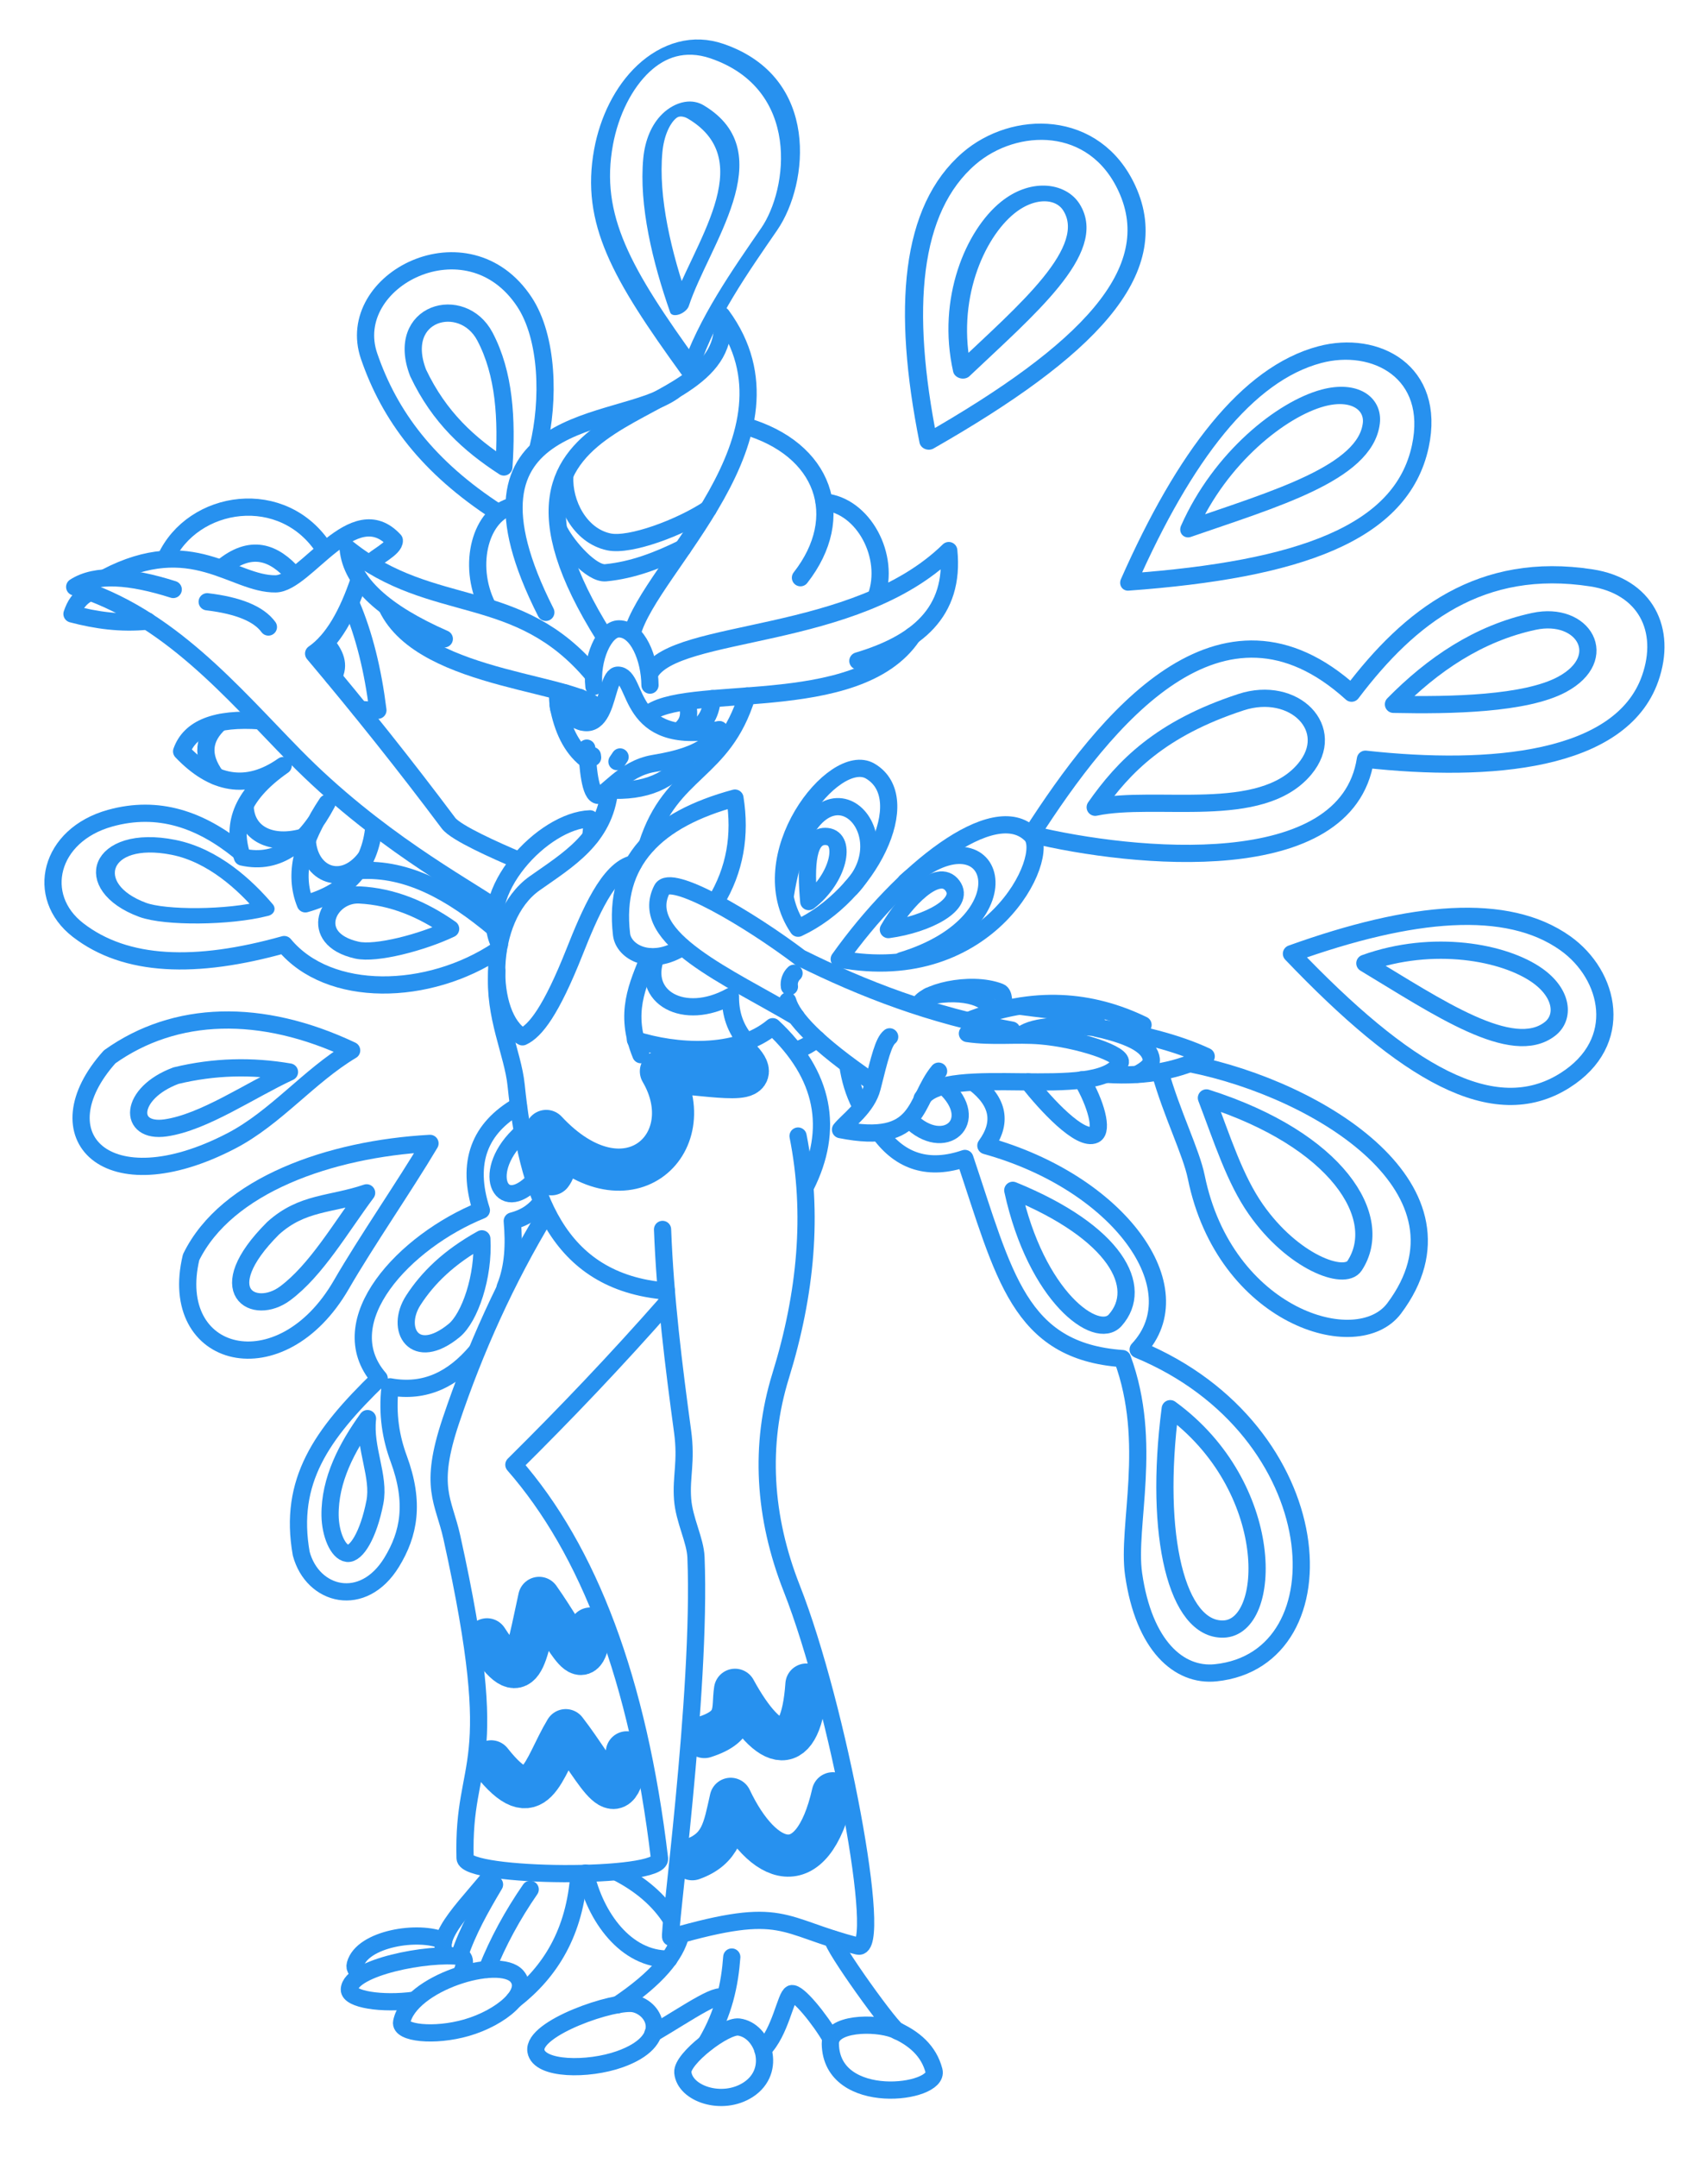 <?xml version="1.0" encoding="UTF-8" standalone="no"?>
<!DOCTYPE svg PUBLIC "-//W3C//DTD SVG 1.1//EN" "http://www.w3.org/Graphics/SVG/1.1/DTD/svg11.dtd">
<svg width="100%" height="100%" viewBox="0 0 1456 1838" version="1.1" xmlns="http://www.w3.org/2000/svg" xmlns:xlink="http://www.w3.org/1999/xlink" xml:space="preserve" xmlns:serif="http://www.serif.com/" style="fill-rule:evenodd;clip-rule:evenodd;stroke-linecap:round;stroke-linejoin:round;stroke-miterlimit:1.5;">
    <g transform="matrix(0.758,0,0,0.766,0,0)">
        <rect id="Artboard1" x="0" y="0" width="1920" height="2400" style="fill:none;"/>
        <g id="Artboard11" serif:id="Artboard1">
            <g transform="matrix(-1.319,0,0,1.306,2174.89,-50.163)">
                <path d="M1335.55,1246.77C1352.86,1270.77 1367.89,1298.9 1367.47,1329.34C1367.26,1344.8 1360.88,1360.59 1352.74,1361.57C1345.15,1362.48 1334.8,1346.23 1329.26,1317.99C1324.93,1295.95 1338.41,1272.17 1335.55,1246.77Z" style="fill:none;stroke:rgb(39,145,239);stroke-width:14.67px;"/>
            </g>
            <g transform="matrix(-1.319,0,0,1.306,2174.89,-50.163)">
                <path d="M1238.06,1093.64C1266.57,1109.44 1284.25,1127.15 1296.38,1145.82C1312.54,1170.67 1295.54,1199.45 1261.7,1171.76C1248.36,1160.85 1236.18,1125.58 1238.06,1093.64Z" style="fill:none;stroke:rgb(39,145,239);stroke-width:14.67px;"/>
            </g>
            <g transform="matrix(-1.319,0,0,1.306,2174.89,-50.163)">
                <path d="M1193.61,1044.25C1222.74,1074.78 1240.09,1035.31 1203.59,1002.97" style="fill:none;stroke:rgb(39,145,239);stroke-width:14.67px;"/>
            </g>
            <g transform="matrix(-1.319,0,0,1.306,2174.89,-50.163)">
                <path d="M1206.98,980.323C1239.78,999.269 1251.71,1028.23 1238.47,1069.28C1303.78,1095.64 1367.87,1163.63 1325.58,1212.56C1374.82,1260.21 1403.02,1299.99 1392.06,1361.76C1382.39,1397.88 1339.33,1409.02 1314.93,1369.12C1300.22,1345.06 1295,1318.71 1308.95,1280.95C1315.48,1263.26 1318.99,1243.55 1316.32,1219.71C1286.14,1225.19 1262.38,1212.93 1242.65,1189.56" style="fill:none;stroke:rgb(39,145,239);stroke-width:14.67px;"/>
            </g>
            <g transform="matrix(-1.319,0,0,1.306,2174.89,-50.163)">
                <path d="M1186.9,1061.73C1192.2,1068.97 1199.46,1075.17 1212.13,1078.49C1210.39,1098.35 1211.11,1117.53 1218.21,1134.93" style="fill:none;stroke:rgb(39,145,239);stroke-width:14.67px;"/>
            </g>
            <g transform="matrix(-1.319,0,0,1.306,2174.89,-50.163)">
                <path d="M1402.07,951.545C1433.95,946.08 1466.2,946.746 1498.87,954.64C1539.14,969.687 1540.13,1003.78 1507.71,999.136C1474.95,994.441 1435.8,967.161 1402.07,951.545Z" style="fill:none;stroke:rgb(39,145,239);stroke-width:14.67px;"/>
            </g>
            <g transform="matrix(-1.16,0.622,0.628,1.148,1462.48,-638.423)">
                <path d="M1416.64,944.47C1448.53,939.004 1468.39,925.107 1501.06,933C1574.87,954.838 1551,991.355 1518.57,986.709C1485.81,982.014 1450.37,960.085 1416.64,944.47Z" style="fill:none;stroke:rgb(39,145,239);stroke-width:14.67px;"/>
            </g>
            <g transform="matrix(-1.319,0,0,1.306,2174.89,-50.163)">
                <path d="M1349.07,933.158C1385.63,954.974 1413.84,990.609 1451.81,1010.28C1558.28,1065.44 1615.46,1005.58 1555.4,938.626C1499.65,898.923 1426.31,896.675 1349.07,933.158Z" style="fill:none;stroke:rgb(39,145,239);stroke-width:14.67px;"/>
            </g>
            <g transform="matrix(-1.16,0.622,0.628,1.148,1462.48,-638.423)">
                <path d="M1349.07,933.158C1385.63,954.974 1436.37,980.631 1472.82,1002.99C1560.57,1056.83 1634.37,988.381 1574.32,921.429C1518.57,881.726 1426.31,896.675 1349.07,933.158Z" style="fill:none;stroke:rgb(39,145,239);stroke-width:14.67px;"/>
            </g>
            <g transform="matrix(-1.319,0,0,1.306,2174.89,-50.163)">
                <path d="M1264.67,829.602C1288.6,812.871 1314.21,802.13 1342.46,800.723C1369.29,799.388 1387.66,837.976 1344.67,847.724C1328.35,851.426 1289.05,841.171 1264.67,829.602Z" style="fill:none;stroke:rgb(39,145,239);stroke-width:14.67px;"/>
            </g>
            <g transform="matrix(-1.616,-0.185,-0.151,1.297,2467.14,168.579)">
                <path d="M1264.67,829.602C1280,811.937 1304.39,789.657 1332.49,786.848C1384.86,781.614 1392.69,829.613 1348.66,842.787C1332.62,847.586 1289.05,841.171 1264.67,829.602Z" style="fill:none;stroke:rgb(39,145,239);stroke-width:13.06px;"/>
            </g>
            <g transform="matrix(-1.319,0,0,1.306,2174.89,-50.163)">
                <path d="M1224.24,847.551C1283.53,887.192 1368.45,889.022 1406.57,842.992C1482.18,864.17 1541.67,862.01 1582.31,830.664C1619.48,801.99 1606.86,749.747 1555.03,735.355C1513.77,723.901 1477.82,736.682 1444.87,763.326" style="fill:none;stroke:rgb(39,145,239);stroke-width:14.67px;"/>
            </g>
            <g transform="matrix(-1.319,0,0,1.306,2174.89,-50.163)">
                <path d="M1226.92,829.454C1263.89,798.509 1301.49,777.379 1342.51,779.977" style="fill:none;stroke:rgb(39,145,239);stroke-width:14.67px;"/>
            </g>
            <g transform="matrix(-1.319,0,0,1.306,2174.89,-50.163)">
                <path d="M1372.12,506.686C1407.08,451.485 1484.68,463.434 1507.76,514.283" style="fill:none;stroke:rgb(39,145,239);stroke-width:14.67px;"/>
            </g>
            <g transform="matrix(-1.319,0,0,1.306,2174.89,-50.163)">
                <path d="M1398.09,528.234C1415.35,508.58 1434.97,501.281 1459.97,522.156" style="fill:none;stroke:rgb(39,145,239);stroke-width:14.67px;"/>
            </g>
            <g transform="matrix(-1.319,0,0,1.306,2174.89,-50.163)">
                <path d="M1364.73,615.048C1358.81,604.777 1363.23,595.344 1370.95,586.179" style="fill:none;stroke:rgb(39,145,239);stroke-width:14.67px;"/>
            </g>
            <g transform="matrix(-1.319,0,0,1.306,2174.89,-50.163)">
                <path d="M1342,642.536C1338.23,643.157 1332.75,643.354 1326.68,643.399C1330.93,609.322 1338.39,578.988 1349.55,552.968" style="fill:none;stroke:rgb(39,145,239);stroke-width:14.67px;"/>
            </g>
            <g transform="matrix(-1.319,0,0,1.306,2174.89,-50.163)">
                <path d="M1190.13,419.733C1180.17,379.009 1181.76,325.888 1201.73,295.632C1250.23,222.178 1356.39,277.12 1334.2,341.765C1316.65,392.881 1283.9,436.436 1224.66,474.769" style="fill:none;stroke:rgb(39,145,239);stroke-width:14.67px;"/>
            </g>
            <g transform="matrix(-1.319,0,0,1.306,2174.89,-50.163)">
                <path d="M1219.27,436.189C1216.53,395.222 1218.76,356.647 1235.45,325.039C1254.71,288.601 1312.47,304.009 1292.38,356.064C1274.37,394.063 1248.7,417.075 1219.27,436.189Z" style="fill:none;stroke:rgb(39,145,239);stroke-width:14.67px;"/>
            </g>
            <g transform="matrix(-1.319,0,0,1.306,2174.89,-50.163)">
                <path d="M460.796,638.353C427.373,604.438 388.268,577.845 341.038,567.7C298.673,558.599 275.06,598.755 317.003,621.363C348.045,638.095 411.602,639.428 460.796,638.353Z" style="fill:none;stroke:rgb(39,145,239);stroke-width:14.67px;"/>
            </g>
            <g transform="matrix(-1.319,0,0,1.306,2174.89,-50.163)">
                <path d="M715.099,726.033C690.884,691.461 659.308,658.912 590.783,636.525C545.559,621.751 507.951,659.367 536.498,693.504C573.835,738.153 663.197,715.077 715.099,726.033Z" style="fill:none;stroke:rgb(39,145,239);stroke-width:14.67px;"/>
            </g>
            <g transform="matrix(-1.319,0,0,1.306,2174.89,-50.163)">
                <path d="M769.382,749.129C706.604,651.488 607.848,528.012 496.507,628.853C446.52,562.844 385.958,516.189 292.007,530.643C246.044,537.714 227.217,574.594 241.969,616.421C266.932,687.195 378.15,696.838 484.697,685.106C500.551,788.145 682.432,770.141 769.382,749.129Z" style="fill:none;stroke:rgb(39,145,239);stroke-width:14.67px;"/>
            </g>
            <g transform="matrix(-1.319,0,0,1.306,2174.89,-50.163)">
                <path d="M547.772,850.784C450.856,952.135 375.507,997.063 314.679,958.784C262.734,926.095 276.179,868.897 314.291,841.849C363.808,806.707 444.682,813.789 547.772,850.784Z" style="fill:none;stroke:rgb(39,145,239);stroke-width:14.67px;"/>
            </g>
            <g transform="matrix(-0.957,1.05,0.971,0.868,967.479,-666.172)">
                <path d="M547.772,850.784C450.856,952.135 375.507,997.063 314.679,958.784C262.734,926.095 276.179,868.897 314.291,841.849C363.808,806.707 444.682,813.789 547.772,850.784Z" style="fill:none;stroke:rgb(39,145,239);stroke-width:14.12px;"/>
            </g>
            <g transform="matrix(-0.254,1.338,1.52,0.283,-109.923,-482.445)">
                <path d="M547.772,850.784C450.856,952.135 375.507,997.063 314.679,958.784C262.734,926.095 276.179,868.897 314.291,841.849C363.808,806.707 444.682,813.789 547.772,850.784Z" style="fill:none;stroke:rgb(39,145,239);stroke-width:13.22px;"/>
            </g>
            <g transform="matrix(0.624,1.025,1.705,-1.017,-1002.75,712.714)">
                <path d="M543.017,844.695C510.894,867.308 488.959,897.829 469.68,923.623C449.91,950.073 373.577,986.231 302.906,950.174C260.563,928.57 280.901,890.964 324.792,867.364C376.039,839.809 434.345,839.099 543.017,844.695Z" style="fill:none;stroke:rgb(39,145,239);stroke-width:11.75px;"/>
            </g>
            <g transform="matrix(-0.747,0,0,0.74,1944.13,442.015)">
                <path d="M547.772,850.784C437.682,917.005 325.886,993.532 269.12,949.453C246.816,932.133 249.831,896.342 287.943,869.294C337.46,834.152 444.682,813.789 547.772,850.784Z" style="fill:none;stroke:rgb(39,145,239);stroke-width:25.9px;"/>
            </g>
            <g transform="matrix(-0.542,0.595,0.55,0.491,1165.88,-155.467)">
                <path d="M547.772,850.784C437.682,917.005 325.886,993.532 269.12,949.453C246.816,932.133 249.831,896.342 287.943,869.294C337.46,834.152 444.682,813.789 547.772,850.784Z" style="fill:none;stroke:rgb(39,145,239);stroke-width:24.95px;"/>
            </g>
            <g transform="matrix(-0.135,0.71,0.862,0.161,422.806,-113.446)">
                <path d="M547.772,850.784C437.682,917.005 325.886,993.532 269.12,949.453C246.816,932.133 249.831,896.342 287.943,869.294C337.46,834.152 444.682,813.789 547.772,850.784Z" style="fill:none;stroke:rgb(39,145,239);stroke-width:23.98px;"/>
            </g>
            <g transform="matrix(0.331,0.543,0.967,-0.577,-228.424,522.474)">
                <path d="M556.474,836.075C481.872,885.327 413.942,991.71 277.698,950.66C244.312,940.6 254.163,912.291 303.204,891.681C368.288,864.327 465.16,846.814 556.474,836.075Z" style="fill:none;stroke:rgb(39,145,239);stroke-width:21.08px;"/>
            </g>
            <g transform="matrix(-1.319,0,0,1.306,2174.89,-50.163)">
                <path d="M620.268,973.614C606.697,1009.11 596.154,1042.77 578.1,1068.55C546.608,1113.52 502.644,1129.76 493.963,1116.58C467.077,1075.75 508.334,1009.22 620.268,973.614Z" style="fill:none;stroke:rgb(39,145,239);stroke-width:14.67px;"/>
            </g>
            <g transform="matrix(-1.319,0,0,1.306,2174.89,-50.163)">
                <path d="M659.801,951.548C649.671,987.509 633.294,1019.61 628.918,1041.05C604.643,1160.02 491.613,1194.91 460.118,1152.79C385.197,1052.57 523.108,966.694 633.772,944.555" style="fill:none;stroke:rgb(39,145,239);stroke-width:14.67px;"/>
            </g>
            <g transform="matrix(-1.319,0,0,1.306,2174.89,-50.163)">
                <path d="M651.122,1238.33C559.791,1304.7 563.374,1425 605.871,1426.04C645.174,1427.01 665.329,1347.5 651.122,1238.33Z" style="fill:none;stroke:rgb(39,145,239);stroke-width:14.67px;"/>
            </g>
            <g transform="matrix(-1.319,0,0,1.306,2174.89,-50.163)">
                <path d="M785.371,1052.32C765.499,1143.23 713.791,1180.68 698.039,1162.96C673.119,1134.93 697.165,1088.26 785.371,1052.32Z" style="fill:none;stroke:rgb(39,145,239);stroke-width:14.67px;"/>
            </g>
            <g transform="matrix(-1.319,0,0,1.306,2174.89,-50.163)">
                <path d="M843.798,963.785C811.044,993.678 844.048,1021.73 873.204,992.428" style="fill:none;stroke:rgb(39,145,239);stroke-width:14.67px;"/>
            </g>
            <g transform="matrix(-1.319,0,0,1.306,2174.89,-50.163)">
                <path d="M898.906,1003.63C880.881,1028.27 856.692,1035.6 826.192,1025.19C792.724,1124.59 780.134,1189.44 691.903,1195.66C665.421,1267.45 688.265,1338.1 682.354,1379.3C673.617,1440.19 643.75,1466.51 612.338,1463.28C501.038,1451.81 512.457,1256.68 678.475,1187.94C629.496,1135.71 695.007,1045.65 808.311,1014.25C794.227,994.917 797.176,977.128 818.131,960.964" style="fill:none;stroke:rgb(39,145,239);stroke-width:14.67px;"/>
            </g>
            <g transform="matrix(-1.319,0,0,1.306,2174.89,-50.163)">
                <path d="M925.995,945.883C924.277,957.348 921.121,968.814 915.124,980.279" style="fill:none;stroke:rgb(39,145,239);stroke-width:14.67px;"/>
            </g>
            <g transform="matrix(-1.319,0,0,1.306,2174.89,-50.163)">
                <path d="M880.123,856.721C767.695,822.67 801.008,722.804 876.588,789.425" style="fill:none;stroke:rgb(39,145,239);stroke-width:14.67px;"/>
            </g>
            <g transform="matrix(-1.319,0,0,1.306,2174.89,-50.163)">
                <path d="M923.338,794.825C874.171,743.214 957.746,665.971 979.255,800.84" style="fill:none;stroke:rgb(39,145,239);stroke-width:14.67px;"/>
            </g>
            <g transform="matrix(-1.319,0,0,1.306,2174.89,-50.163)">
                <path d="M968.435,829.065C1009.69,768.378 937.838,677.08 906.901,695.233C866.989,718.651 908.607,801.296 968.435,829.065Z" style="fill:none;stroke:rgb(39,145,239);stroke-width:14.67px;"/>
            </g>
            <g transform="matrix(-1.319,0,0,1.306,2174.89,-50.163)">
                <path d="M959.333,806.374C933.636,786.68 926.649,752.854 943.684,750.963C960.8,749.063 962.065,775.607 959.333,806.374Z" style="fill:none;stroke:rgb(39,145,239);stroke-width:14.67px;"/>
            </g>
            <g transform="matrix(-1.319,0,0,1.306,2174.89,-50.163)">
                <path d="M891.433,830.229C857.923,825.709 825.314,808.489 836.74,792.903C849.147,775.98 877.695,806.252 891.433,830.229Z" style="fill:none;stroke:rgb(39,145,239);stroke-width:14.67px;"/>
            </g>
            <g transform="matrix(-1.319,0,0,1.306,2174.89,-50.163)">
                <path d="M933.35,855.38C804.717,879.278 752.041,767.548 769.673,749.588C801.301,717.371 880.13,780.646 933.35,855.38Z" style="fill:none;stroke:rgb(39,145,239);stroke-width:14.67px;"/>
            </g>
            <g transform="matrix(-1.319,0,0,1.306,2174.89,-50.163)">
                <path d="M1012.45,925.635C1021.73,914.92 1026.22,902.37 1026.09,887.158C1066.02,908.975 1102.83,887.722 1089.56,853.432" style="fill:none;stroke:rgb(39,145,239);stroke-width:14.67px;"/>
            </g>
            <g transform="matrix(-1.319,0,0,1.306,2174.89,-50.163)">
                <path d="M952.358,923.566C959.102,928.416 965.39,931.9 970.907,933.07" style="fill:none;stroke:rgb(39,145,239);stroke-width:14.67px;"/>
            </g>
            <g transform="matrix(-1.319,0,0,1.306,2174.89,-50.163)">
                <path d="M883.133,1768.56C886.105,1770.68 940.867,1694.25 938.688,1690.07" style="fill:none;stroke:rgb(39,145,239);stroke-width:14.67px;"/>
            </g>
            <g transform="matrix(-1.319,0,0,1.306,2174.89,-50.163)">
                <path d="M940.344,1774.82C949.413,1758.96 968.764,1734.77 974.069,1736.67C978.954,1738.43 983.451,1769.46 998.474,1784.26" style="fill:none;stroke:rgb(39,145,239);stroke-width:14.67px;"/>
            </g>
            <g transform="matrix(-1.319,0,0,1.306,2174.89,-50.163)">
                <path d="M1031.46,1742.07C1032.5,1731.86 1060.88,1752.11 1092.17,1770.52" style="fill:none;stroke:rgb(39,145,239);stroke-width:14.67px;"/>
            </g>
            <g transform="matrix(-1.319,0,0,1.306,2174.89,-50.163)">
                <path d="M1024.96,1705.4C1026.61,1728.01 1031.51,1752.85 1046.92,1778.74" style="fill:none;stroke:rgb(39,145,239);stroke-width:14.67px;"/>
            </g>
            <g transform="matrix(-1.319,0,0,1.306,2174.89,-50.163)">
                <path d="M1078.56,1707.12C1115.23,1707.72 1141.52,1671.17 1149.69,1633.9" style="fill:none;stroke:rgb(39,145,239);stroke-width:14.67px;"/>
            </g>
            <g transform="matrix(-1.319,0,0,1.306,2174.89,-50.163)">
                <path d="M1068.5,1686.39C1072.93,1703.78 1088.14,1723.17 1122.34,1746.12" style="fill:none;stroke:rgb(39,145,239);stroke-width:14.67px;"/>
            </g>
            <g transform="matrix(-1.319,0,0,1.306,2174.89,-50.163)">
                <path d="M1076.47,1673.52C1086.85,1657.04 1102.48,1643.52 1123.32,1632.92" style="fill:none;stroke:rgb(39,145,239);stroke-width:14.67px;"/>
            </g>
            <g transform="matrix(-1.319,0,0,1.306,2174.89,-50.163)">
                <path d="M1226.39,1631.11C1246.41,1657.72 1283.08,1690.36 1267.23,1703.95" style="fill:none;stroke:rgb(39,145,239);stroke-width:14.67px;"/>
            </g>
            <g transform="matrix(-1.319,0,0,1.306,2174.89,-50.163)">
                <path d="M1227.25,1643.62C1239.04,1663.45 1250.31,1683.38 1257.17,1704.2" style="fill:none;stroke:rgb(39,145,239);stroke-width:14.67px;"/>
            </g>
            <g transform="matrix(-1.319,0,0,1.306,2174.89,-50.163)">
                <path d="M1196.83,1647.79C1212.1,1669.86 1224.37,1692.6 1233.75,1715.97" style="fill:none;stroke:rgb(39,145,239);stroke-width:14.67px;"/>
            </g>
            <g transform="matrix(-1.319,0,0,1.306,2174.89,-50.163)">
                <path d="M1155.26,1634.54C1158.73,1684.47 1179.63,1718.01 1210.57,1742.1" style="fill:none;stroke:rgb(39,145,239);stroke-width:14.67px;"/>
            </g>
            <g transform="matrix(-1.319,0,0,1.306,2174.89,-50.163)">
                <path d="M1256.42,1720.5C1253.28,1716.26 1250.65,1705.73 1255.98,1705.01C1283.4,1701.28 1350.32,1714.1 1351.03,1733.03C1351.34,1741.4 1323.57,1745.98 1295.43,1742.15" style="fill:none;stroke:rgb(39,145,239);stroke-width:14.67px;"/>
            </g>
            <g transform="matrix(-1.319,0,0,1.306,2174.89,-50.163)">
                <path d="M1270.59,1691.55C1291.91,1681.93 1340.08,1689.76 1345.97,1711.66C1346.98,1715.39 1344.52,1717.66 1340.37,1719.46" style="fill:none;stroke:rgb(39,145,239);stroke-width:14.67px;"/>
            </g>
            <g transform="matrix(-1.319,0,0,1.306,2174.89,-50.163)">
                <path d="M1208.1,1721.82C1223.24,1704.13 1299.84,1727.35 1306.44,1760.83C1308.29,1770.19 1278.56,1773.52 1251.07,1765.59C1221.83,1757.15 1196.11,1735.83 1208.1,1721.82Z" style="fill:none;stroke:rgb(39,145,239);stroke-width:14.67px;"/>
            </g>
            <g transform="matrix(-1.319,0,0,1.306,2174.89,-50.163)">
                <path d="M1108.14,1745.22C1124.21,1741.79 1195.14,1765.71 1191.93,1785.46C1189.29,1801.65 1147.41,1802 1120.5,1792.47C1076.27,1776.79 1090.18,1749.05 1108.14,1745.22Z" style="fill:none;stroke:rgb(39,145,239);stroke-width:14.67px;"/>
            </g>
            <g transform="matrix(-1.319,0,0,1.306,2174.89,-50.163)">
                <path d="M1018.97,1765.03C1030.54,1763.52 1067.68,1791.93 1066.7,1803.67C1065.17,1821.89 1033.05,1832.78 1010.92,1818.37C986.05,1802.16 998.171,1767.74 1018.97,1765.03Z" style="fill:none;stroke:rgb(39,145,239);stroke-width:14.67px;"/>
            </g>
            <g transform="matrix(-1.319,0,0,1.306,2174.89,-50.163)">
                <path d="M886.539,1767.08C869.336,1774.5 856.918,1785.44 852.544,1802.31C847.499,1821.77 940.138,1833.97 940.932,1779.24C941.191,1761.37 903.154,1760.77 886.539,1767.08" style="fill:none;stroke:rgb(39,145,239);stroke-width:14.67px;"/>
            </g>
            <g transform="matrix(-1.319,0,0,1.306,2174.89,-50.163)">
                <path d="M1114.44,1531.04C1121.32,1592.03 1138.59,1548.07 1166.53,1512.17C1186.44,1545.18 1191.96,1587.22 1230.14,1538.72" style="fill:none;stroke:rgb(39,145,239);stroke-width:35.9px;"/>
            </g>
            <g transform="matrix(-1.319,0,0,1.306,2174.89,-50.163)">
                <path d="M1145.56,1425.58C1150.97,1470.56 1162.34,1437.5 1189.19,1399.49C1200.74,1451.5 1202.88,1482.49 1233.67,1434.78" style="fill:none;stroke:rgb(39,145,239);stroke-width:35.9px;"/>
            </g>
            <g transform="matrix(-1.319,0,0,1.306,2174.89,-50.163)">
                <path d="M1080.43,1148.29C1123.13,1196.83 1166.65,1242.45 1210.75,1286.07C1147.1,1358.82 1104.72,1468.92 1086.57,1621.52C1084.44,1639.36 1251.91,1638.05 1252.36,1621.11C1254.7,1532.55 1218.44,1552.08 1263.63,1347.88C1270.6,1316.37 1283.71,1305.75 1264.43,1248.49C1243.94,1187.6 1217.38,1128.62 1183.15,1072.03" style="fill:none;stroke:rgb(39,145,239);stroke-width:14.67px;"/>
            </g>
            <g transform="matrix(-1.319,0,0,1.306,2174.89,-50.163)">
                <path d="M961.327,1473.3C965.838,1537.7 992.766,1531.67 1022.2,1477.77C1024.8,1494.61 1018.56,1508.59 1048.32,1518.02" style="fill:none;stroke:rgb(39,145,239);stroke-width:35.9px;"/>
            </g>
            <g transform="matrix(-1.319,0,0,1.306,2174.89,-50.163)">
                <path d="M938.837,1565.93C956.535,1643.69 998.731,1627.96 1025.89,1570.65C1031.68,1596.21 1033.73,1613.15 1058.59,1622.1" style="fill:none;stroke:rgb(39,145,239);stroke-width:35.9px;"/>
            </g>
            <g transform="matrix(-1.319,0,0,1.306,2174.89,-50.163)">
                <path d="M1016.83,941.428C996.254,963.715 1035.37,954.718 1085.4,950.967C1048.88,1013.21 1115.41,1074.37 1183.16,1001.75C1183.46,1014.1 1170.6,1028.07 1178.84,1038.66" style="fill:none;stroke:rgb(39,145,239);stroke-width:35.9px;"/>
            </g>
            <g transform="matrix(-1.319,0,0,1.306,2174.89,-50.163)">
                <path d="M1080.65,1138.17C1174.84,1130.42 1199.4,1054.05 1208.82,962.756C1211.66,935.246 1228.06,904.003 1225.26,865.497" style="fill:none;stroke:rgb(39,145,239);stroke-width:14.67px;"/>
            </g>
            <g transform="matrix(-1.319,0,0,1.306,2174.89,-50.163)">
                <path d="M968.44,1006.09C955.33,1071.89 961.551,1140.15 983.299,1210.38C1001.51,1269.19 997.823,1330.54 973.801,1391.48C934.235,1491.84 894.977,1701.76 917.332,1696.1C984.356,1679.14 979.523,1660.58 1076.95,1688.59C1079.82,1689.41 1050.79,1481.39 1055.48,1364.88C1056.07,1350.28 1065.52,1333.33 1066.88,1315.49C1068.36,1296.12 1063.38,1283.64 1066.88,1257.87C1074.55,1201.37 1081.77,1143.97 1083.98,1085.64" style="fill:none;stroke:rgb(39,145,239);stroke-width:14.67px;"/>
            </g>
            <g transform="matrix(-1.319,0,0,1.306,2174.89,-50.163)">
                <path d="M1107.12,924.114C1073.23,934.809 1021.23,938.851 990.037,912.959C945.803,954.252 937.588,1000.47 961.963,1048.85" style="fill:none;stroke:rgb(39,145,239);stroke-width:14.67px;"/>
            </g>
            <g transform="matrix(-1.319,0,0,1.306,2174.89,-50.163)">
                <path d="M1095.44,853.27C1105.12,877.718 1117.13,901.09 1102.48,936.795" style="fill:none;stroke:rgb(39,145,239);stroke-width:14.67px;"/>
            </g>
            <g transform="matrix(-1.319,0,0,1.306,2174.89,-50.163)">
                <path d="M803.751,901.115C803.052,889.547 825.697,880.53 857.08,886.986" style="fill:none;stroke:rgb(39,145,239);stroke-width:14.67px;"/>
            </g>
            <g transform="matrix(-1.319,0,0,1.306,2174.89,-50.163)">
                <path d="M793.977,898.035C792.642,893.374 792.67,884.837 796.421,883.374C821.722,873.509 864.146,884.171 865.472,895.379" style="fill:none;stroke:rgb(39,145,239);stroke-width:14.67px;"/>
            </g>
            <g transform="matrix(-1.319,0,0,1.306,2174.89,-50.163)">
                <path d="M714.25,913.332C707.272,902.468 747.773,899.828 779.052,895.591" style="fill:none;stroke:rgb(39,145,239);stroke-width:14.67px;"/>
            </g>
            <g transform="matrix(-1.319,0,0,1.306,2174.89,-50.163)">
                <path d="M685.248,918.219C680.503,916.501 676.785,914.27 674.306,911.42C718.408,890.105 767.174,885.495 823.457,907.808" style="fill:none;stroke:rgb(39,145,239);stroke-width:14.67px;"/>
            </g>
            <g transform="matrix(-1.319,0,0,1.306,2174.89,-50.163)">
                <path d="M679.087,953.435C672.067,949.553 666.655,945.753 667.295,940.581C668.539,930.519 681.062,921.464 714.037,914.235" style="fill:none;stroke:rgb(39,145,239);stroke-width:14.67px;"/>
            </g>
            <g transform="matrix(-1.319,0,0,1.306,2174.89,-50.163)">
                <path d="M705.539,953.541C670.278,955.798 642.958,949.585 620.446,938.244C669.652,915.11 756.369,903.905 777.564,919.653" style="fill:none;stroke:rgb(39,145,239);stroke-width:14.67px;"/>
            </g>
            <g transform="matrix(-1.319,0,0,1.306,2174.89,-50.163)">
                <path d="M726.467,958.162C714.599,978.147 708.175,1001.3 715.525,1004.9C727.864,1010.96 757.041,979.223 772.253,959.968" style="fill:none;stroke:rgb(39,145,239);stroke-width:14.67px;"/>
            </g>
            <g transform="matrix(-1.319,0,0,1.306,2174.89,-50.163)">
                <path d="M862.635,973.964C841.791,943.641 713.869,976.75 693.949,944.086C689.388,936.607 729.61,923.398 761.817,920.731C782.289,919.036 802.826,921.869 824.052,918.758" style="fill:none;stroke:rgb(39,145,239);stroke-width:14.67px;"/>
            </g>
            <g transform="matrix(-1.319,0,0,1.306,2174.89,-50.163)">
                <path d="M890.334,921.574C895.616,925.7 898.982,939.86 905.247,964.737C909.528,981.734 926.374,993.149 932.246,1000.63C862.68,1014.44 869.62,976.008 848.629,950.829" style="fill:none;stroke:rgb(39,145,239);stroke-width:14.67px;"/>
            </g>
            <g transform="matrix(-1.319,0,0,1.306,2174.89,-50.163)">
                <path d="M977.27,890.969C973.1,905.402 953.157,927.162 905.273,959.855" style="fill:none;stroke:rgb(39,145,239);stroke-width:14.67px;"/>
            </g>
            <g transform="matrix(-1.319,0,0,1.306,2174.89,-50.163)">
                <path d="M971.876,867.42C974.703,870.028 976.525,874.354 975.818,878.832" style="fill:none;stroke:rgb(39,145,239);stroke-width:14.67px;"/>
            </g>
            <g transform="matrix(-1.319,0,0,1.306,2174.89,-50.163)">
                <path d="M970.047,904.527C1026.7,870.863 1105.74,837.382 1084.49,795.922C1077.21,781.731 1010.27,821.177 966.481,854.277C913.057,880.729 855.221,903.26 786.228,915.874" style="fill:none;stroke:rgb(39,145,239);stroke-width:14.67px;"/>
            </g>
            <g transform="matrix(-1.319,0,0,1.306,2174.89,-50.163)">
                <path d="M1038.85,806.819C1022.02,779.193 1017.26,749.531 1022.25,718.223C1089.03,736.247 1126.38,771.913 1118.94,834.415C1117.16,849.341 1094.04,862.382 1067.07,845.204" style="fill:none;stroke:rgb(39,145,239);stroke-width:14.67px;"/>
            </g>
            <g transform="matrix(-1.319,0,0,1.306,2174.89,-50.163)">
                <path d="M1464.75,699.609C1477.66,682.009 1475.66,666.926 1461.3,653.929" style="fill:none;stroke:rgb(39,145,239);stroke-width:14.67px;"/>
            </g>
            <g transform="matrix(-1.319,0,0,1.306,2174.89,-50.163)">
                <path d="M1390.46,751.464C1417.09,758.958 1438.67,749.016 1439.86,725.835" style="fill:none;stroke:rgb(39,145,239);stroke-width:14.67px;"/>
            </g>
            <g transform="matrix(-1.319,0,0,1.306,2174.89,-50.163)">
                <path d="M1337.61,769.656C1356.86,794.473 1384.66,783.881 1386.87,754.784" style="fill:none;stroke:rgb(39,145,239);stroke-width:14.67px;"/>
            </g>
            <g transform="matrix(-1.319,0,0,1.306,2174.89,-50.163)">
                <path d="M1330.1,742.434C1333.24,777.097 1353.53,798.424 1388.53,808.299C1398.78,783.206 1391.34,754.336 1370.07,722.516C1388.28,756.688 1411.29,775.368 1442.25,768.461C1451.16,742.771 1445.29,716.912 1407.45,690.513C1438.71,712.486 1467.38,706.386 1494.03,678.429C1487.07,658.863 1465.46,649.659 1426.98,652.402" style="fill:none;stroke:rgb(39,145,239);stroke-width:14.67px;"/>
            </g>
            <g transform="matrix(-1.319,0,0,1.306,2174.89,-50.163)">
                <path d="M1342.49,531.721C1352.41,561.276 1364.93,583.722 1381.49,595.129C1341.37,642.736 1303.51,690.19 1266.49,739.569C1260.16,748.004 1225.86,763.079 1206.96,771.16" style="fill:none;stroke:rgb(39,145,239);stroke-width:14.67px;"/>
            </g>
            <g transform="matrix(-1.319,0,0,1.306,2174.89,-50.163)">
                <path d="M1572.64,543.169C1581.65,547.901 1584.89,553.797 1587.52,561.362C1566.83,566.833 1545.57,569.79 1523.11,567.47" style="fill:none;stroke:rgb(39,145,239);stroke-width:14.67px;"/>
            </g>
            <g transform="matrix(-1.319,0,0,1.306,2174.89,-50.163)">
                <path d="M1558.57,530.156C1485.31,491.848 1450.03,536.25 1413.88,535.734C1387.93,535.363 1347.39,461.023 1312.69,498.765C1312.16,505.656 1330.43,513.653 1331.97,517.568" style="fill:none;stroke:rgb(39,145,239);stroke-width:14.67px;"/>
            </g>
            <g transform="matrix(-1.319,0,0,1.306,2174.89,-50.163)">
                <path d="M1420.05,572.507C1428.19,561.368 1445.51,554.167 1472.24,550.995" style="fill:none;stroke:rgb(39,145,239);stroke-width:14.67px;"/>
            </g>
            <g transform="matrix(-1.319,0,0,1.306,2174.89,-50.163)">
                <path d="M1226.97,811.16C1254.38,792.293 1328.62,752.653 1397.76,682.273C1451.08,627.997 1505.14,562.801 1585.22,538.351C1566.97,526.592 1537.71,528.916 1501.19,540.529" style="fill:none;stroke:rgb(39,145,239);stroke-width:14.67px;"/>
            </g>
            <g transform="matrix(-1.319,0,0,1.306,2174.89,-50.163)">
                <path d="M1145.19,751.052C1144.86,746.621 1143.42,740.998 1145.83,735.882C1185.64,737.22 1244.21,798.768 1223.08,842.901" style="fill:none;stroke:rgb(39,145,239);stroke-width:14.67px;"/>
            </g>
            <g transform="matrix(-1.319,0,0,1.306,2174.89,-50.163)">
                <path d="M1108.91,774.19C1129.99,778.529 1146.21,816.96 1159.11,849.402C1179.04,899.542 1192.4,916.518 1203.4,921.588C1233.46,905.302 1235.25,820.607 1193.05,790.842C1164.56,770.747 1133.65,752.754 1129.15,711.725" style="fill:none;stroke:rgb(39,145,239);stroke-width:14.67px;"/>
            </g>
            <g transform="matrix(-1.319,0,0,1.306,2174.89,-50.163)">
                <path d="M1012,631.239C1032.3,697.371 1076.66,693.924 1097.05,757.808" style="fill:none;stroke:rgb(39,145,239);stroke-width:14.67px;"/>
            </g>
            <g transform="matrix(-1.319,0,0,1.306,2174.89,-50.163)">
                <path d="M1041.58,633.483C1042.91,647.671 1048.82,658.356 1064.02,661.936" style="fill:none;stroke:rgb(39,145,239);stroke-width:14.67px;"/>
            </g>
            <g transform="matrix(-1.319,0,0,1.306,2174.89,-50.163)">
                <path d="M1211.57,469.469C1238.71,475.604 1251.09,519.039 1233.28,554.721" style="fill:none;stroke:rgb(39,145,239);stroke-width:14.67px;"/>
            </g>
            <g transform="matrix(-1.319,0,0,1.306,2174.89,-50.163)">
                <path d="M1183.5,560.008C1271.78,385.94 1120.1,404.382 1074.66,371.544" style="fill:none;stroke:rgb(39,145,239);stroke-width:14.67px;"/>
            </g>
            <g transform="matrix(-1.319,0,0,1.306,2174.89,-50.163)">
                <path d="M946.245,465.977C912.941,468.633 889.251,512.348 901.946,546.927" style="fill:none;stroke:rgb(39,145,239);stroke-width:14.67px;"/>
            </g>
            <g transform="matrix(-1.319,0,0,1.306,2174.89,-50.163)">
                <path d="M966.403,530.514C925.87,478.749 945.85,420.778 1013.89,401.202" style="fill:none;stroke:rgb(39,145,239);stroke-width:14.67px;"/>
            </g>
            <g transform="matrix(-1.319,0,0,1.306,2174.89,-50.163)">
                <path d="M1066.83,505.388C1087.89,515.757 1109.46,524.098 1132.56,526.302C1144.35,527.427 1164.75,504.409 1171.8,490.847" style="fill:none;stroke:rgb(39,145,239);stroke-width:14.67px;"/>
            </g>
            <g transform="matrix(-1.319,0,0,1.306,2174.89,-50.163)">
                <path d="M1045.07,472.072C1068.88,487.758 1111.58,503.802 1129.72,499.99C1154.64,494.752 1168.54,466.867 1167.32,444.154" style="fill:none;stroke:rgb(39,145,239);stroke-width:14.67px;"/>
            </g>
            <g transform="matrix(-1.319,0,0,1.306,2174.89,-50.163)">
                <path d="M1109.97,578.342C1095.34,521.414 958.157,409.926 1033.51,307.06C1018.38,410.023 1268.81,365.656 1133.61,580.568" style="fill:none;stroke:rgb(39,145,239);stroke-width:14.67px;"/>
            </g>
            <g transform="matrix(-1.319,0,0,1.306,2174.89,-50.163)">
                <path d="M870.875,579.996C917.911,650.193 1066.9,619.128 1097.66,647.724" style="fill:none;stroke:rgb(39,145,239);stroke-width:14.67px;"/>
            </g>
            <g transform="matrix(-1.319,0,0,1.306,2174.89,-50.163)">
                <path d="M917.448,601.389C867.736,586.568 834.575,560.305 839.952,507.398C919.713,585.414 1073.19,572.728 1094.85,611.971" style="fill:none;stroke:rgb(39,145,239);stroke-width:14.67px;"/>
            </g>
            <g transform="matrix(-1.319,0,0,1.306,2174.89,-50.163)">
                <path d="M1154.56,632.537C1159.12,634.917 1158.54,647.597 1153.13,653.138" style="fill:none;stroke:rgb(39,145,239);stroke-width:14.67px;"/>
            </g>
            <g transform="matrix(-1.319,0,0,1.306,2174.89,-50.163)">
                <path d="M1144.13,638.127C1144.49,641.631 1145.8,647.41 1147.39,647.428C1148.64,647.441 1148.33,645.13 1147.15,636.087" style="fill:none;stroke:rgb(39,145,239);stroke-width:14.67px;"/>
            </g>
            <g transform="matrix(-1.319,0,0,1.306,2174.89,-50.163)">
                <path d="M1166.89,628.744C1167.51,637.55 1165.57,644.932 1161.18,649.386" style="fill:none;stroke:rgb(39,145,239);stroke-width:14.67px;"/>
            </g>
            <g transform="matrix(-1.319,0,0,1.306,2174.89,-50.163)">
                <path d="M1172.52,641.839C1173.43,636.641 1173.56,632.022 1173.58,627.48" style="fill:none;stroke:rgb(39,145,239);stroke-width:14.67px;"/>
            </g>
            <g transform="matrix(-1.319,0,0,1.306,2174.89,-50.163)">
                <path d="M1136.89,644.699C1147.74,618.949 1287.91,620.905 1318.95,555.662" style="fill:none;stroke:rgb(39,145,239);stroke-width:14.67px;"/>
            </g>
            <g transform="matrix(-1.319,0,0,1.306,2174.89,-50.163)">
                <path d="M1143.83,681.989L1143.61,683.683" style="fill:none;stroke:rgb(39,145,239);stroke-width:14.67px;"/>
            </g>
            <g transform="matrix(-1.319,0,0,1.306,2174.89,-50.163)">
                <path d="M1120.19,683.179L1122.86,687.131" style="fill:none;stroke:rgb(39,145,239);stroke-width:14.67px;"/>
            </g>
            <g transform="matrix(-1.319,0,0,1.306,2174.89,-50.163)">
                <path d="M1061.29,681.395C1075.76,703.967 1099.26,713.256 1130.38,711.352" style="fill:none;stroke:rgb(39,145,239);stroke-width:14.67px;"/>
            </g>
            <g transform="matrix(-1.319,0,0,1.306,2174.89,-50.163)">
                <path d="M1148.61,675.658C1147.66,690.837 1146.09,716.119 1138.54,715.942C1132.2,715.793 1117.23,693.045 1091.88,688.788C1066.38,684.503 1043.67,678.024 1035.54,660.106" style="fill:none;stroke:rgb(39,145,239);stroke-width:14.67px;"/>
            </g>
            <g transform="matrix(-1.319,0,0,1.306,2174.89,-50.163)">
                <path d="M1063.25,636.95C1059.86,647.981 1062.4,655.053 1069.88,660.916" style="fill:none;stroke:rgb(39,145,239);stroke-width:14.67px;"/>
            </g>
            <g transform="matrix(-1.319,0,0,1.306,2174.89,-50.163)">
                <path d="M1035.54,659.914C1116.17,675.016 1104.02,613.864 1121.97,613.512C1135.25,613.252 1127.94,683.202 1172.96,639.645C1169.24,659.228 1161.94,674.964 1149.38,685.028" style="fill:none;stroke:rgb(39,145,239);stroke-width:14.67px;"/>
            </g>
            <g transform="matrix(-1.319,0,0,1.306,2174.89,-50.163)">
                <path d="M1143,613.567C1207.61,536.131 1279.15,563.928 1352.07,505.798C1349.37,534.875 1320.91,560.314 1270.07,582.592" style="fill:none;stroke:rgb(39,145,239);stroke-width:14.67px;"/>
            </g>
            <g transform="matrix(-1.319,0,0,1.306,2174.89,-50.163)">
                <path d="M1094.7,622.007C1094.92,599.197 1105.28,574.074 1121.21,574.074C1133.66,574.074 1145.12,599.856 1142.5,623.154" style="fill:none;stroke:rgb(39,145,239);stroke-width:14.67px;"/>
            </g>
        </g>
    </g>
</svg>
